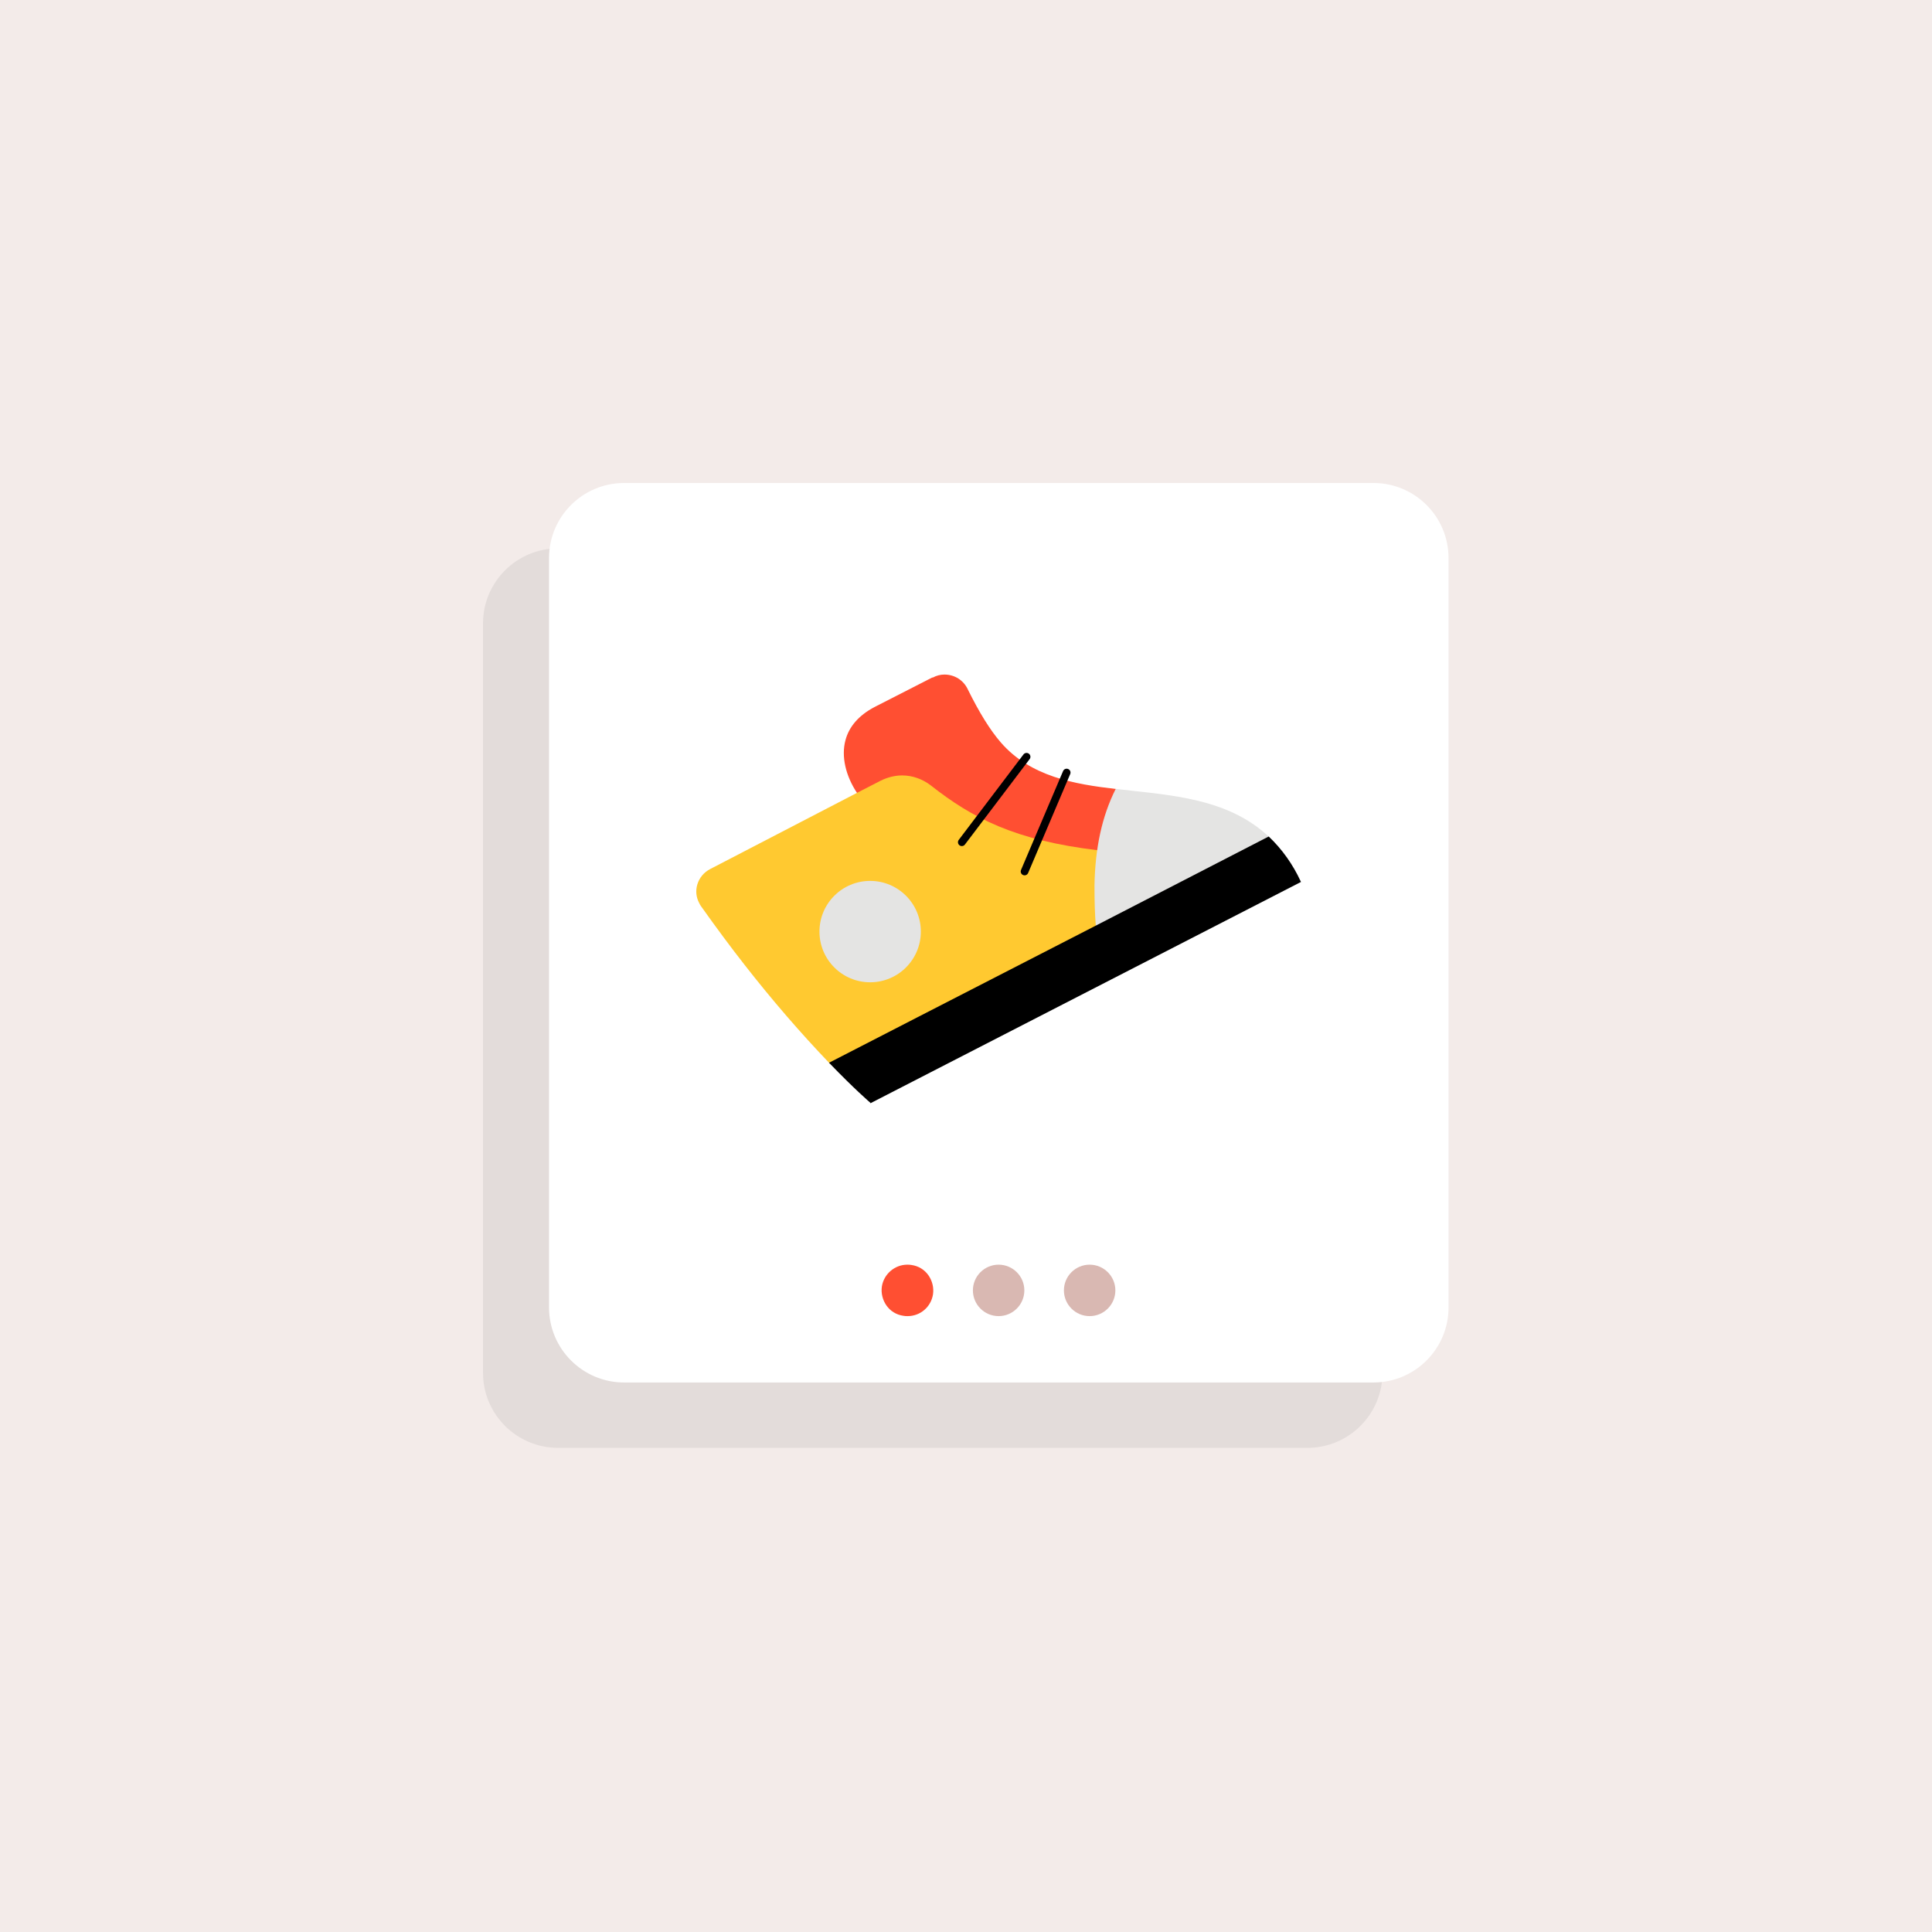 <svg xmlns="http://www.w3.org/2000/svg" height="1000" width="1000" version="1.1" xmlns:xlink="http://www.w3.org/1999/xlink" xmlns:svgjs="http://svgjs.com/svgjs"><rect fill="#f3ebe9" width="1000" height="1000"></rect><g><path d="M288.82 749.41C267.42 749.41 250 732 250 710.59V322.67C250 301.26 267.42 283.84 288.82 283.84H676.75C698.16 283.84 715.57 301.26 715.57 322.67V710.59C715.57 732 698.16 749.41 676.75 749.41H288.82Z" fill="#8a8a8a" opacity="0.15" stroke-width="4" stroke="none"></path><path d="M323.01 715.57C301.6 715.57 284.18 698.16 284.18 676.75V288.82C284.18 267.41 301.6 250 323.01 250H710.93C732.34 250 749.76 267.41 749.76 288.82V676.75C749.76 698.16 732.34 715.57 710.93 715.57H323.01Z" fill="#ffffff" opacity="1" stroke-width="4" stroke="none"></path><path d="M469.78 681.22C469.1 681.22 468.41 681.22 467.56 681.05 463.99 680.54 460.9 678.66 458.85 675.76 456.82 672.88 455.95 669.27 456.46 665.86 457.48 659.43 463.13 654.59 469.61 654.59 470.28 654.59 470.97 654.59 471.82 654.76 475.39 655.27 478.48 657.15 480.53 660.05 482.56 662.93 483.43 666.54 482.92 669.95 481.89 676.48 476.36 681.22 469.78 681.22Z" fill="#ff4f32" opacity="1" stroke-width="4" stroke="none"></path><path d="M516.88 681.22C509.54 681.22 503.57 675.25 503.57 667.9 503.57 660.56 509.54 654.59 516.88 654.59 524.22 654.59 530.2 660.56 530.2 667.9 530.2 675.25 524.22 681.22 516.88 681.22Z" fill="#d9b8b2" opacity="1" stroke-width="4" stroke="none"></path><path d="M563.99 681.22C556.65 681.22 550.68 675.25 550.68 667.9 550.68 660.56 556.65 654.59 563.99 654.59 571.34 654.59 577.31 660.56 577.31 667.9 577.31 675.25 571.34 681.22 563.99 681.22Z" fill="#d9b8b2" opacity="1" stroke-width="4" stroke="none"></path><path d="M568.21 440.73C524.81 435.65 501.94 423.6 480.97 407.06 477.18 403.93 471.93 402.14 466.54 402.14 462.71 402.14 459.02 403.02 455.85 404.68L443.95 410.8 443.72 410.63C437.62 401.48 435.39 391.48 437.59 383.2 439.45 376.08 444.49 370.29 452.58 365.99L482.51 350.69 482.87 350.68C484.69 349.68 486.76 349.15 488.82 349.15 494.1 349.15 498.74 352.09 500.94 356.83 506.87 368.84 512.43 377.8 517.94 384.2 533.34 402 556.03 405.88 577.85 408.41L578.15 409.08C573.2 419.16 570 429.8 568.63 440.7V441.15L568.21 440.73Z" fill="#ff4f32" opacity="1" stroke-width="4" stroke="none"></path><path d="M429.27 550.25C414.24 534.55 399.47 517.44 385.39 499.4 378.3 490.35 371.11 480.68 362.77 468.95 362.68 468.78 362.59 468.65 362.51 468.53 362.42 468.4 362.34 468.27 362.25 468.1 362.17 468.02 362.12 467.88 362.08 467.75 362.04 467.62 362 467.51 361.92 467.43 360.3 464.44 359.96 461 360.95 457.74 361.99 454.33 364.33 451.53 367.54 449.84L444.24 410.04 455.81 404.09C459.33 402.33 463.26 401.36 466.89 401.36 472.18 401.36 477.31 403.13 481.71 406.47 503.3 423.47 525.36 435.03 568.59 440.13H568.93L568.97 440.52C568.17 446.36 567.76 451.34 567.61 457.19 567.61 458.81 567.62 473.18 567.95 479.13V479.3L475.24 527.13 429.29 550.28 429.27 550.25Z" fill="#ffc930" opacity="1" stroke-width="4" stroke="none"></path><path d="M450.39 508.43C464.88 508.43 476.63 496.68 476.63 482.19 476.63 467.7 464.88 455.95 450.39 455.95 435.9 455.95 424.15 467.7 424.15 482.19 424.15 496.68 435.9 508.43 450.39 508.43Z" fill="#e4e4e3" opacity="1" stroke-width="4" stroke="none"></path><path d="M567.18 479.14C566.71 473.41 566.5 466.82 566.5 458.38 566.84 438.81 570.4 422.5 577.39 408.53L577.56 408.35 583.73 409.01 586.45 409.35C611.5 412.08 637.41 414.9 656.88 433.18L657.22 433.52 567.36 479.88 567.18 479.14Z" fill="#e4e4e3" opacity="1" stroke-width="4" stroke="none"></path><path d="M450.51 570.8C450.45 570.76 442.22 563.7 429.44 550.42L429.1 550.08 474.86 526.54 567.54 478.92 656.67 432.98 656.89 433.18C663.59 439.54 669.24 447.49 673.22 456.15L673.39 456.49 450.51 571.05V570.8 570.8Z" fill="#000000" opacity="1" stroke-width="4" stroke="none"></path><path d="M497.84 435.93L531.34 391.71" stroke="#000000" stroke-width="4" stroke-linecap="round" stroke-linejoin="round" opacity="1" fill="none"></path><path d="M530.32 451.07L552.09 399.88" stroke="#000000" stroke-width="4" stroke-linecap="round" stroke-linejoin="round" opacity="1" fill="none"></path></g></svg>